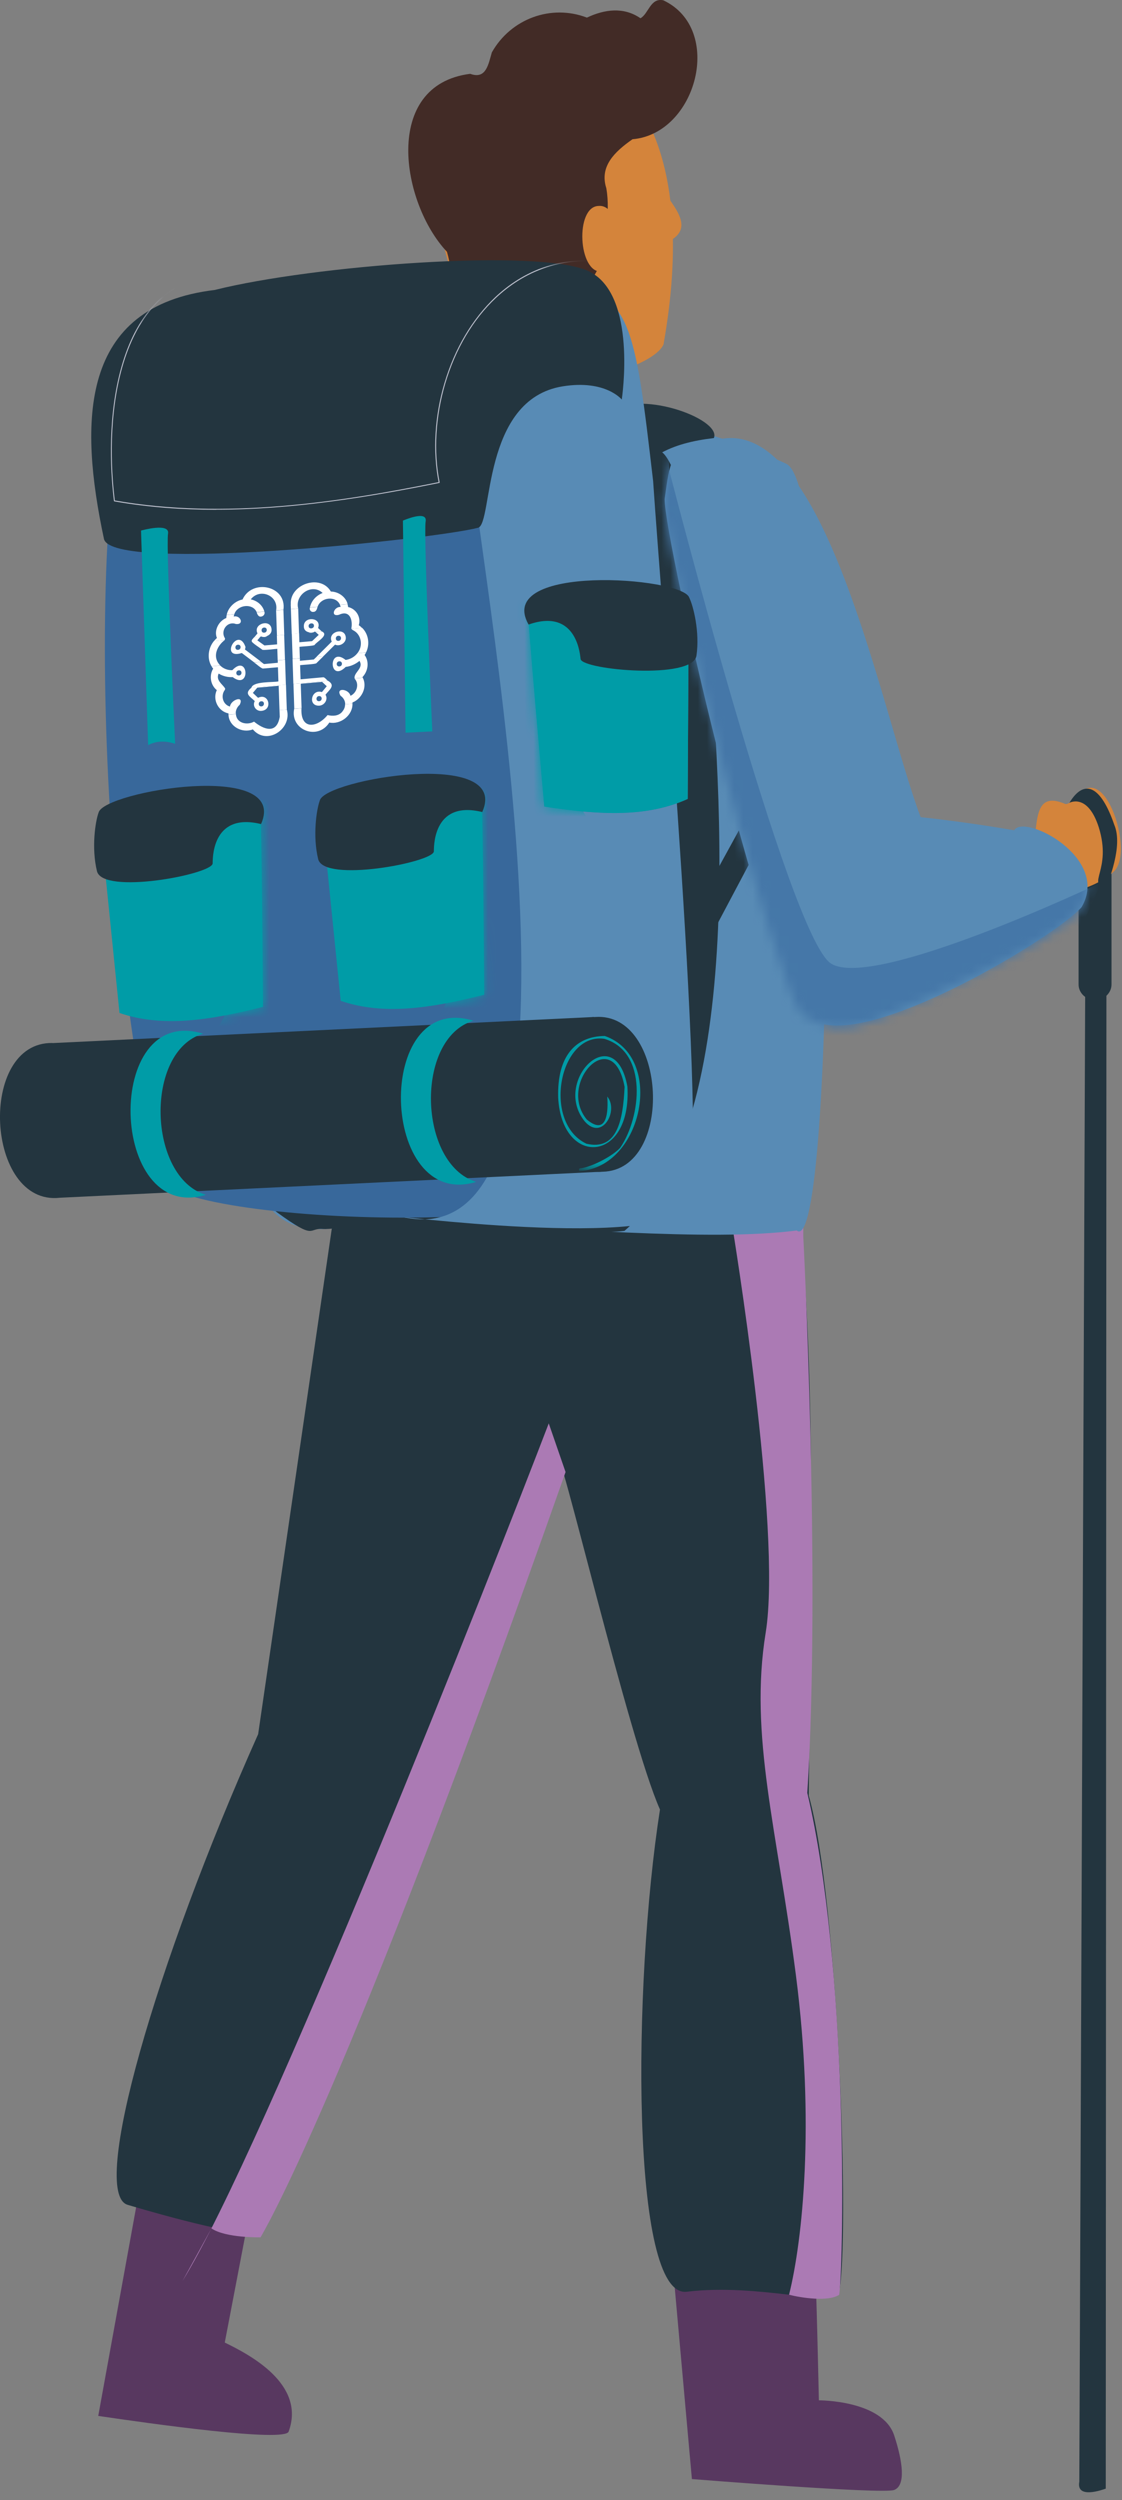 <svg width="123" height="274" viewBox="0 0 123 274" fill="none" xmlns="http://www.w3.org/2000/svg">
<rect x="0" y="0" width="123" height="274" fill="#808080" stroke="none"/>
<g clip-path="url(#clip0_323_2084)">
<path fill-rule="evenodd" clip-rule="evenodd" d="M89.29 247.1C89.46 248.53 89.77 263.07 89.77 263.07C89.77 263.07 96.76 263.04 98.03 266.93C98.97 269.8 99.32 272.42 98.01 272.9C96.69 273.37 75.85 271.7 75.85 271.7L73.54 245.95C73.54 245.95 89.12 245.67 89.29 247.11" fill="#583860"/>
<path fill-rule="evenodd" clip-rule="evenodd" d="M27.46 242L24.64 256.74C27.44 258.1 33.52 261.31 31.65 266.48C31.35 267.73 16.33 265.6 10.77 264.78L15.23 240.22L27.46 242Z" fill="#583860"/>
<path fill-rule="evenodd" clip-rule="evenodd" d="M121.3 91.87L121.22 272.75C120.84 272.88 117.95 273.93 118.32 271.98L119.03 91.98L121.29 91.87H121.3Z" fill="#23353F"/>
<path fill-rule="evenodd" clip-rule="evenodd" d="M121.85 90.89H118.24V107.87C118.22 108.87 119.15 109.68 120.14 109.58C121.06 109.6 121.87 108.79 121.85 107.87V90.89Z" fill="#23353F"/>
<path fill-rule="evenodd" clip-rule="evenodd" d="M61.02 159.58C61.08 156.95 68.91 190.61 72.35 198.32C69.33 217.68 69.15 251.91 75.28 251.17C83.3 250.2 91.6 252.99 91.98 251.22C93.18 245.72 91.94 208.42 88.66 196.78C89 168.25 89.45 144.45 86.96 128.47C86.96 128.47 50.35 124.89 47.22 125.04C44.1 125.19 36.66 132.69 36.66 132.69L28.3 190.06C17 215.36 9.83 240.36 13.98 241.64C13.98 241.64 25.63 245.17 28.32 244.76C35.24 235.06 53.84 179.48 61 159.59" fill="#23353F"/>
<path fill-rule="evenodd" clip-rule="evenodd" d="M20 250C28.851 235.845 54.307 171.312 60.157 156L62 161.333C37.622 230.502 28.559 245.206 28.559 245.206C28.559 245.206 24.731 245.294 23.176 244.226" fill="#AB7AB4"/>
<path d="M87.26 216.54C89.33 232.63 88 245.5 86.5 251.5C87.833 251.834 90.8 252.3 92 251.5C92.527 247.546 93 215.5 88.5 196.5C90 173 88.06 135.5 88.06 135.5V134.45L80.29 134.45C80.29 134.45 85.77 167.62 83.94 178.93C82.11 190.24 85.19 200.45 87.26 216.54Z" fill="#AB7AB4"/>
<path fill-rule="evenodd" clip-rule="evenodd" d="M112.82 94.51C114.14 91.54 112.64 86.34 116.8 88.12C117.76 88.21 118.77 85.23 120.62 86.78C122.47 88.33 123.75 93.92 122.13 95.49C120.5 97.07 117.81 97.67 117.81 97.67C117.81 97.67 111.76 96.53 112.82 94.5" fill="#D4843B"/>
<path fill-rule="evenodd" clip-rule="evenodd" d="M72.75 37.68C80.23 -4.64 44.04 -0.12 48.48 26.18C49.78 32.19 53.39 39.68 53.39 39.68L53.95 47.11L70.2 47.71L69.17 40.21C69.17 40.21 72.22 39.1 72.76 37.69" fill="#D4843B"/>
<path fill-rule="evenodd" clip-rule="evenodd" d="M71.59 19.38C73.8 22.61 76.62 25.07 72.87 26.67C72.87 26.67 70.38 17.12 71.59 19.38Z" fill="#D4843B"/>
<path fill-rule="evenodd" clip-rule="evenodd" d="M86.2 50.83C68.06 42.41 49.87 44.34 34.1 53.84C32.58 55.36 26.75 103.18 26.91 121.61C27.07 140.04 38.43 133.58 41.86 133.73C61.99 134.58 77.69 136.09 87.34 134.86C91.59 138.37 92.08 53.71 86.21 50.84" fill="#588BB5"/>
<path fill-rule="evenodd" clip-rule="evenodd" d="M27.43 105.96C27.55 111.34 26.09 129.78 30.38 132.88C34.67 135.99 33.75 134.56 35.36 134.69C36.97 134.82 41.94 133.56 42.83 133.82C43.72 134.08 65.24 135.43 68.46 134.9C82.2 123.08 78.97 84.64 77.3 65.53C76.74 59.19 74.01 50.54 72.58 49.57C70.65 48.26 66.7 54.54 63.37 53.99C19.28 54.13 25.45 74.77 27.44 105.95" fill="#23353F"/>
<path fill-rule="evenodd" clip-rule="evenodd" d="M84.31 84.98L70.49 110.17L71.29 115.13L85.12 89.04L84.31 84.98Z" fill="#23353F"/>
<path fill-rule="evenodd" clip-rule="evenodd" d="M78.26 48.01C73.65 48.56 70.17 49.97 67.93 54.73L63.14 49.46L66.81 45.33C69.63 42.51 79.14 45.85 78.26 48.01Z" fill="#23353F"/>
<path fill-rule="evenodd" clip-rule="evenodd" d="M69.34 15.26C76.38 14.66 79.42 3.18 72.71 0.03C71.29 -0.26 71.1 1.52 70.21 2C68.37 0.73 66.27 1.02 64.34 1.93C60.43 0.43 56.01 2.04 53.92 5.74C53.54 7.01 53.31 8.74 51.55 8.09C41.87 9.31 43.97 22.26 49 27.6C49.76 30.2 49.56 33.44 51.85 35.38C56.66 38.06 63.6 33.79 65.69 29.17C66.23 26.41 66.95 23.44 66.47 20.63C65.7 18.25 67.36 16.64 69.34 15.26Z" fill="#422B26"/>
<path fill-rule="evenodd" clip-rule="evenodd" d="M66.2 33.94C66.2 33.94 77.12 80.58 70.97 126.93C69.72 136.32 18.83 134.22 17.53 129.06C10.35 100.45 8.88 43.44 16.96 36.08C26.41 27.47 68.05 27.42 66.2 33.94Z" fill="#38689B"/>
<path fill-rule="evenodd" clip-rule="evenodd" d="M60.84 32.13C58.41 32.82 52.24 40.46 51.38 46.7C50.52 52.94 68.66 137.54 44.69 133.5C40.54 132.8 73.11 137.3 75.4 131.99C77.7 126.69 72.5 66.29 71.6 52.73C69.63 35.85 69.12 30.79 60.84 32.13Z" fill="#588BB5"/>
<path fill-rule="evenodd" clip-rule="evenodd" d="M65.64 22.57C68.25 22.35 68.61 29.74 65.98 29.77C63.37 29.99 63.01 22.6 65.64 22.57Z" fill="#D4843B"/>
<path fill-rule="evenodd" clip-rule="evenodd" d="M68.16 43.79C68.16 43.79 66.39 41.59 61.7 42.34C52.74 43.77 54.07 57.4 52.41 57.84C47.63 59.09 12.35 62.84 11.4 59.08C8.66 46.21 8.67 33.56 23.54 31.78C34.33 29.07 59.02 27.2 64.48 29.7C69.94 32.2 68.16 43.8 68.16 43.8" fill="#23353F"/>
<mask id="mask0_323_2084" style="mask-type:luminance" maskUnits="userSpaceOnUse" x="9" y="28" width="60" height="33">
<path d="M23.54 31.78C8.67 33.56 8.65 46.21 11.4 59.08C12.35 62.85 47.63 59.1 52.41 57.84C54.07 57.4 52.75 43.78 61.7 42.34C66.4 41.59 68.16 43.79 68.16 43.79C68.16 43.79 69.94 32.19 64.48 29.69C53.91 26.78 33.06 29.7 23.54 31.77" fill="white"/>
</mask>
<g mask="url(#mask0_323_2084)">
<path d="M23.7 55.87C19.97 55.87 16.22 55.6 12.53 54.95C12.51 54.95 12.49 54.93 12.49 54.9C12.2 52.56 11.67 46.5 13.16 40.76C14.65 35.01 17.64 31.48 22.05 30.26C22.08 30.26 22.11 30.26 22.12 30.3C22.12 30.33 22.12 30.36 22.08 30.37C17.71 31.58 14.74 35.09 13.26 40.79C11.78 46.48 12.29 52.49 12.59 54.85C24.66 56.97 37.3 55.03 48.08 52.84C47.42 49.46 47.64 45.61 48.72 41.99C49.84 38.2 51.78 34.94 54.3 32.56C57.05 29.98 61.77 27.29 68.66 29.12C68.69 29.12 68.7 29.16 68.7 29.18C68.7 29.21 68.66 29.22 68.64 29.22C61.79 27.41 57.11 30.08 54.38 32.64C51.86 35 49.94 38.25 48.82 42.02C47.75 45.64 47.52 49.5 48.2 52.87C48.2 52.9 48.19 52.93 48.16 52.93C40.64 54.45 32.22 55.86 23.72 55.86L23.7 55.87Z" fill="#BCBFCC"/>
</g>
<path fill-rule="evenodd" clip-rule="evenodd" d="M89.09 111.78C84.45 110.29 72.81 59.11 72.86 54.7C73.45 50.64 73.45 48.25 78.62 48.2C90.49 45.19 96.68 78.42 100.93 89.56C106.16 90.11 111.18 91 111.18 91C112.25 89.12 121.76 94 118.57 99.42C115.8 102.61 94.92 115.3 89.09 111.79" fill="#588BB5"/>
<mask id="mask1_323_2084" style="mask-type:luminance" maskUnits="userSpaceOnUse" x="72" y="47" width="48" height="66">
<path d="M78.62 48.2C73.45 48.25 73.45 50.64 72.86 54.7C72.28 58.75 85.14 108.66 87.92 111.19C90.25 112.75 92.25 113.22 95.88 111.8C101.37 109.75 116.61 102.72 118.56 99.41C121.75 93.99 112.24 89.11 111.17 90.99C111.17 90.99 106.16 90.11 100.92 89.55C96.69 78.44 90.47 45.17 78.61 48.19" fill="white"/>
</mask>
<g mask="url(#mask1_323_2084)">
<path fill-rule="evenodd" clip-rule="evenodd" d="M73.37 51.57C73.37 51.57 86.45 102.56 91.08 105.59C95.71 108.62 120.67 96.74 120.67 96.74C120.67 96.74 117.12 106.66 111.1 110.2C105.08 113.74 87.03 121.1 83.58 113.84C80.14 106.58 67.01 52.4 70.19 47.7C73.37 43 73.36 51.56 73.36 51.56" fill="#4577A8"/>
</g>
<path fill-rule="evenodd" clip-rule="evenodd" d="M28.53 88.37C28.09 86.63 10.7 89.01 10.97 90.05L13.1 111.02C17.75 112.61 22.82 111.87 28.83 110.35C28.83 110.35 28.68 88.97 28.53 88.37Z" fill="#009CA7"/>
<mask id="mask2_323_2084" style="mask-type:luminance" maskUnits="userSpaceOnUse" x="10" y="87" width="19" height="25">
<path d="M10.97 90.04L13.1 111.01C17.75 112.6 22.82 111.86 28.83 110.35C28.83 110.35 28.68 88.97 28.53 88.37C25.03 86.44 10.58 89.42 10.97 90.04Z" fill="white"/>
</mask>
<g mask="url(#mask2_323_2084)">
<path fill-rule="evenodd" clip-rule="evenodd" d="M29.32 87.53C27.39 87.71 24.44 88.81 24.25 90.97C24.09 93.44 27.61 110.29 23.33 113.02C24.39 113.39 28.83 114.17 29.96 110.61C31.1 107.06 31.25 87.35 29.32 87.53Z" fill="#009CA7"/>
</g>
<path fill-rule="evenodd" clip-rule="evenodd" d="M57.86 66.49C58.13 64.71 75.67 65.42 75.5 66.48L75.39 87.56C70.91 89.59 65.8 89.34 59.67 88.4C59.67 88.4 57.77 67.11 57.86 66.49Z" fill="#4577A8"/>
<path fill-rule="evenodd" clip-rule="evenodd" d="M57.86 66.49C58.13 64.71 75.67 65.42 75.5 66.48L75.39 87.56C70.91 89.59 65.8 89.34 59.67 88.4C59.67 88.4 57.77 67.11 57.86 66.49Z" fill="#009CA7"/>
<mask id="mask3_323_2084" style="mask-type:luminance" maskUnits="userSpaceOnUse" x="57" y="65" width="19" height="25">
<path d="M57.85 66.49C57.76 67.11 59.66 88.4 59.66 88.4C65.79 89.33 70.9 89.59 75.38 87.56L75.49 66.48C75.93 65.53 58.54 64.6 57.85 66.49Z" fill="white"/>
</mask>
<g mask="url(#mask3_323_2084)">
<path fill-rule="evenodd" clip-rule="evenodd" d="M56.99 65.73C58.93 65.73 61.97 66.53 62.37 68.67C62.77 71.11 60.87 88.23 65.39 90.53C64.37 91 60.03 92.2 58.56 88.77C57.09 85.34 55.05 65.74 56.99 65.73Z" fill="#009CA7"/>
</g>
<path fill-rule="evenodd" clip-rule="evenodd" d="M52.78 87.04C52.34 85.3 34.95 87.68 35.22 88.72L37.35 109.69C42 111.28 47.07 110.54 53.08 109.02C53.08 109.02 52.93 87.64 52.78 87.04Z" fill="#009CA7"/>
<mask id="mask4_323_2084" style="mask-type:luminance" maskUnits="userSpaceOnUse" x="35" y="86" width="19" height="25">
<path d="M35.22 88.72L37.35 109.69C42 111.28 47.07 110.54 53.08 109.02C53.08 109.02 52.93 87.64 52.78 87.04C49.27 85.12 34.83 88.09 35.22 88.72Z" fill="white"/>
</mask>
<g mask="url(#mask4_323_2084)">
<path fill-rule="evenodd" clip-rule="evenodd" d="M53.57 86.2C51.64 86.38 48.69 87.48 48.5 89.64C48.33 92.11 51.86 108.96 47.58 111.69C48.64 112.06 53.08 112.84 54.21 109.28C55.35 105.73 55.5 86.02 53.57 86.2Z" fill="#009CA7"/>
</g>
<path fill-rule="evenodd" clip-rule="evenodd" d="M28.63 90.32C23.02 88.94 23.34 94.49 23.31 94.65C23.12 95.85 11.27 98.09 10.63 95.48C10.01 92.93 10.45 90.02 10.81 89.05C11.4 86.72 31.73 83.29 28.62 90.31" fill="#23353F"/>
<path fill-rule="evenodd" clip-rule="evenodd" d="M57.94 68.45C63.39 66.54 63.61 72.09 63.65 72.25C63.95 73.43 75.96 74.52 76.35 71.86C76.73 69.26 76.01 66.41 75.55 65.48C74.74 63.22 54.17 61.75 57.94 68.44" fill="#23353F"/>
<path fill-rule="evenodd" clip-rule="evenodd" d="M52.88 89C47.27 87.62 47.59 93.17 47.56 93.33C47.37 94.53 35.52 96.77 34.88 94.16C34.26 91.61 34.7 88.7 35.06 87.73C35.65 85.4 55.98 81.97 52.87 88.99" fill="#23353F"/>
<path fill-rule="evenodd" clip-rule="evenodd" d="M46.66 57.17C46.42 58.49 47.39 80.16 47.39 80.16L44.46 80.3L44.17 57.06C44.17 57.06 46.9 55.85 46.66 57.16" fill="#009CA7"/>
<path fill-rule="evenodd" clip-rule="evenodd" d="M18.42 58.5C18.18 59.76 19.2 81.52 19.2 81.52C18.04 81.13 17.08 81.23 16.24 81.66L15.46 58.15C15.46 58.15 18.66 57.24 18.42 58.5Z" fill="#009CA7"/>
<path fill-rule="evenodd" clip-rule="evenodd" d="M5.76 114.32L65.1 111.46L65.91 128.42L6.57 131.27C-1.6 132.21 -2.47 114.15 5.76 114.31" fill="#23353F"/>
<path fill-rule="evenodd" clip-rule="evenodd" d="M65.26 111.46C73.12 110.9 73.95 128.23 66.07 128.42C58.21 128.98 57.38 111.65 65.26 111.46Z" fill="#23353F"/>
<mask id="mask5_323_2084" style="mask-type:luminance" maskUnits="userSpaceOnUse" x="59" y="111" width="13" height="18">
<path d="M65.26 111.46C57.38 111.65 58.22 128.99 66.07 128.42C73.93 128.22 73.15 110.92 65.26 111.46Z" fill="white"/>
</mask>
<g mask="url(#mask5_323_2084)">
<path fill-rule="evenodd" clip-rule="evenodd" d="M63.59 128.34C70.48 127.89 72.92 115.84 66.3 113.54C63.14 113.57 61.06 115.68 61.19 120.3C61.59 127.92 69.27 127.51 68.78 119.09C67.42 111.6 60.49 118.46 64.1 122.9C66.01 125.09 67.86 121.71 66.57 120.18C66.68 121.64 66.63 124.6 64.33 122.7C61.06 118.75 67.19 112.17 68.47 119.12C68.3 122.83 67.64 126.13 64.29 125.35C59.43 123.05 61.29 113.16 66.24 113.85C71.08 115.28 70.28 122.45 67.99 125.79C67.27 126.61 65.04 127.85 63.66 128.05C63.47 128 63.39 128.31 63.58 128.35" fill="#009CA7"/>
</g>
<path fill-rule="evenodd" clip-rule="evenodd" d="M22.56 130.95C11.94 134.21 11.29 109.92 22.26 113.29C15.82 115.2 16.19 129.02 22.56 130.95Z" fill="#009CA7"/>
<path fill-rule="evenodd" clip-rule="evenodd" d="M52.2 129.53C41.58 132.79 40.93 108.5 51.9 111.87C45.46 113.78 45.83 127.6 52.2 129.53Z" fill="#009CA7"/>
<path fill-rule="evenodd" clip-rule="evenodd" d="M117.23 87.99C117.23 87.99 119.23 86.87 120.45 90.66C121.94 95.42 119.01 96.87 121.3 97.3C121.42 96.68 123.17 92.79 122.15 90.39C120.71 86.19 118.9 85.24 117.23 87.99Z" fill="#23353F"/>
<path d="M31.87 66.26L31.89 66.76L32.69 66.69C32.29 65.19 34.19 63.87 35.37 64.99C34.68 65.25 34.12 65.85 33.98 66.57L34.82 66.5C35.15 65.47 36.81 65.24 37.27 66.28L38.11 66.2C37.89 65.4 37.11 64.85 36.27 64.83C35.11 62.85 31.71 64.04 31.88 66.26" fill="white"/>
<path d="M37.34 66.52C36.61 66.47 36.19 67.64 37.16 67.38C38.38 66.8 38.7 68.01 38.51 68.91L39.68 68.81C39.57 68.7 39.46 68.61 39.33 68.52C39.61 67.66 39.04 66.72 38.16 66.53C38.15 66.42 38.13 66.32 38.1 66.21L37.26 66.29C37.3 66.37 37.33 66.44 37.34 66.52Z" fill="white"/>
<path d="M34.54 69.22L34.58 69.26L35.27 69.2L34.87 68.83C35.31 67.64 33.26 67.49 33.31 68.66C33.31 69.31 34.06 69.43 34.53 69.22M33.83 68.62C33.81 68.27 34.41 68.19 34.42 68.57C34.44 68.92 33.84 69 33.83 68.62Z" fill="white"/>
<path d="M34.29 67.06C34.64 67.1 34.75 66.78 34.81 66.51L33.97 66.59C33.9 66.81 34.04 67.04 34.28 67.07" fill="white"/>
<path d="M32.78 69.42L32.69 66.69L31.89 66.77L31.98 69.5L32.78 69.42Z" fill="white"/>
<path d="M36.73 70.65C37.25 70.9 37.95 70.45 37.91 69.88C37.83 68.66 35.85 69.26 36.37 70.32L34.69 71.99L35.45 71.92L36.73 70.65ZM37.09 69.68C37.48 69.64 37.48 70.22 37.11 70.24C36.72 70.27 36.72 69.7 37.09 69.68Z" fill="white"/>
<path d="M32.87 72.15L32.83 70.89C32.95 70.86 34.44 70.8 34.49 70.68C34.69 70.35 36.13 69.6 35.28 69.2L34.59 69.26L34.94 69.58L34.21 70.27L32.82 70.39L32.79 69.41L31.99 69.48L32.08 72.21L32.88 72.14L32.87 72.15Z" fill="white"/>
<path d="M38.68 69.06C39.63 69.5 39.84 70.8 39.18 71.59L40.13 71.5C40.57 70.61 40.4 69.49 39.69 68.8L38.52 68.91C38.56 68.97 38.61 69.02 38.68 69.06Z" fill="white"/>
<path d="M34.43 69.27L33.84 69.32C34.03 69.38 34.26 69.36 34.43 69.27Z" fill="white"/>
<path d="M37.89 72.33C35.95 70.77 36.05 74.92 37.9 73.09C38.46 73.03 38.99 72.78 39.41 72.43C39.91 73.23 38.76 73.7 38.87 74.35L39.77 74.27C39.77 74.27 39.75 74.22 39.74 74.2C40.36 73.56 40.5 72.51 39.97 71.79C40.03 71.7 40.08 71.6 40.13 71.51L39.18 71.59C38.87 71.99 38.4 72.26 37.89 72.33ZM37.21 73.04C36.82 73.07 36.82 72.5 37.19 72.48C37.58 72.45 37.58 73.02 37.21 73.04Z" fill="white"/>
<path d="M35.41 74.23L32.95 74.45L32.9 72.9C33.02 72.87 34.65 72.8 34.69 72.68L35.46 71.92L34.7 71.99L34.4 72.28L32.88 72.42V72.15L32.07 72.22L32.16 74.95L35.94 74.61C35.82 74.53 35.58 74.19 35.41 74.23Z" fill="white"/>
<path d="M38.9 74.41C39.41 74.99 39.11 75.95 38.42 76.26C38.26 75.5 36.74 75.3 37.34 76.26C37.65 76.47 37.85 76.82 37.84 77.19L38.64 77.12C38.64 77.12 38.64 77.04 38.64 76.99C39.68 76.58 40.29 75.28 39.77 74.28L38.87 74.36C38.87 74.36 38.89 74.4 38.9 74.42" fill="white"/>
<path d="M32.96 74.94L35.31 74.73L35.82 75.21L35.29 75.85C34.13 75.47 33.7 77.41 35.01 77.34C35.59 77.3 36 76.63 35.68 76.14C36.08 75.62 36.84 75.13 35.95 74.61L32.17 74.95L32.26 77.68L33.06 77.61L32.97 74.94H32.96ZM34.99 76.85C34.6 76.89 34.6 76.31 34.97 76.29C35.36 76.26 35.36 76.83 34.99 76.85Z" fill="white"/>
<path d="M37.54 77.98C37.14 78.48 36.49 78.51 35.91 78.37C34.73 79.81 32.91 79.99 33.05 77.62L32.25 77.69C31.78 80.02 34.84 81.19 36.1 79.19C37.34 79.44 38.68 78.39 38.64 77.12L37.83 77.19C37.83 77.48 37.73 77.75 37.53 77.98" fill="white"/>
<path d="M26.59 65.7C25.76 65.87 25.02 66.56 24.85 67.39L25.69 67.31C26.02 66.27 27.7 66.07 28.14 67.09L28.98 67.02C28.79 66.33 28.19 65.83 27.49 65.69C28.49 64.4 30.57 65.28 30.27 66.9L31.07 66.83C31.45 64.19 27.64 63.39 26.59 65.7Z" fill="white"/>
<path d="M31.16 69.57L31.07 66.84L30.27 66.91L30.36 69.64L31.16 69.57Z" fill="white"/>
<path d="M24.66 69.95C24.13 69.14 24.91 68.03 25.86 68.39C26.8 68.5 26.39 67.39 25.62 67.57C25.63 67.49 25.66 67.4 25.69 67.32L24.85 67.4C24.83 67.51 24.81 67.62 24.81 67.73C23.97 68.06 23.44 69.1 23.78 69.92C23.66 70.03 23.55 70.14 23.45 70.27L24.62 70.16C24.65 70.1 24.67 70.03 24.67 69.96" fill="white"/>
<path d="M28.59 69.75C29.1 69.89 29.82 69.6 29.77 68.98C29.69 67.76 27.7 68.36 28.23 69.42L27.86 69.86L28.55 69.8L28.59 69.75ZM28.95 68.78C29.34 68.74 29.34 69.32 28.97 69.34C28.58 69.38 28.58 68.8 28.95 68.78Z" fill="white"/>
<path d="M28.7 67.56C28.94 67.49 29.07 67.24 28.98 67.03L28.14 67.11C28.22 67.37 28.36 67.67 28.7 67.56Z" fill="white"/>
<path d="M28.99 69.82C29.1 69.81 29.2 69.78 29.29 69.73L28.7 69.78C28.79 69.81 28.88 69.82 28.99 69.81" fill="white"/>
<path d="M24 72.77C23.3 71.88 23.83 70.77 24.62 70.16L23.45 70.26C22.82 71.02 22.68 72.18 23.19 73.02L24.14 72.93C24.09 72.88 24.04 72.82 24 72.76" fill="white"/>
<path d="M26.9 70.87C26.06 68.58 24.02 72.34 26.51 71.57L27.87 72.6L28.63 72.53L26.85 71.18C26.89 71.08 26.91 70.98 26.91 70.87M26.1 71.22C25.71 71.26 25.71 70.68 26.08 70.66C26.47 70.62 26.47 71.2 26.1 71.22Z" fill="white"/>
<path d="M27.6 70.28C27.56 70.43 28.66 71.11 28.74 71.2C28.79 71.31 30.29 71.1 30.4 71.11L30.44 72.37L31.24 72.3L31.15 69.57L30.35 69.64L30.38 70.62L28.99 70.74L28.21 70.18L28.54 69.79L27.85 69.85C27.78 69.95 27.57 70.12 27.59 70.26" fill="white"/>
<path d="M24.67 75.44C24.35 74.94 23.64 74.56 23.97 73.82C24.41 74.1 24.96 74.24 25.51 74.21C27.5 75.7 27.26 71.57 25.47 73.45C24.96 73.47 24.48 73.28 24.14 72.94L23.19 73.03C23.24 73.12 23.3 73.2 23.37 73.28C22.91 74.04 23.07 75.08 23.77 75.64C23.76 75.67 23.75 75.69 23.74 75.72L24.64 75.64C24.67 75.58 24.68 75.52 24.68 75.45M26.18 73.47C26.57 73.44 26.57 74.01 26.2 74.03C25.81 74.06 25.81 73.49 26.18 73.47Z" fill="white"/>
<path d="M30.45 72.37V72.64L28.94 72.78L28.62 72.54L27.86 72.61C27.98 72.67 28.7 73.33 28.85 73.27L30.47 73.13L30.52 74.68C30 74.81 27.73 74.64 27.56 75.38L31.34 75.04L31.25 72.31L30.45 72.38V72.37Z" fill="white"/>
<path d="M27.56 75.37C26.73 76.05 27.41 76.32 27.93 76.84C27.64 77.35 28.07 77.98 28.67 77.91C29.94 77.79 29.46 75.89 28.29 76.48L27.72 75.94L28.2 75.37L30.55 75.16L30.64 77.83L31.44 77.76L31.35 75.03L27.57 75.37H27.56ZM28.64 76.86C29.03 76.82 29.03 77.4 28.66 77.42C28.27 77.45 28.27 76.88 28.64 76.86Z" fill="white"/>
<path d="M25.84 78.16C25.84 77.82 26 77.48 26.28 77.24C26.81 76.15 25.28 76.7 25.21 77.44C24.43 77.22 24.17 76.26 24.64 75.62L23.74 75.7C23.3 76.73 23.95 77.97 25.05 78.19C25.05 78.23 25.05 78.28 25.05 78.32L25.86 78.25C25.86 78.25 25.86 78.19 25.86 78.15" fill="white"/>
<path d="M30.66 78.59C30.33 80.5 28.9 79.95 27.85 79.09C27.08 79.52 25.92 79.26 25.86 78.26L25.05 78.33C25.09 79.62 26.56 80.4 27.72 79.94C29.24 81.75 32.05 79.9 31.44 77.76L30.64 77.83L30.67 78.59H30.66Z" fill="white"/>
</g>
<defs>
<clipPath id="clip0_323_2084">
<rect width="122.87" height="273.14" fill="white"/>
</clipPath>
</defs>
</svg>
